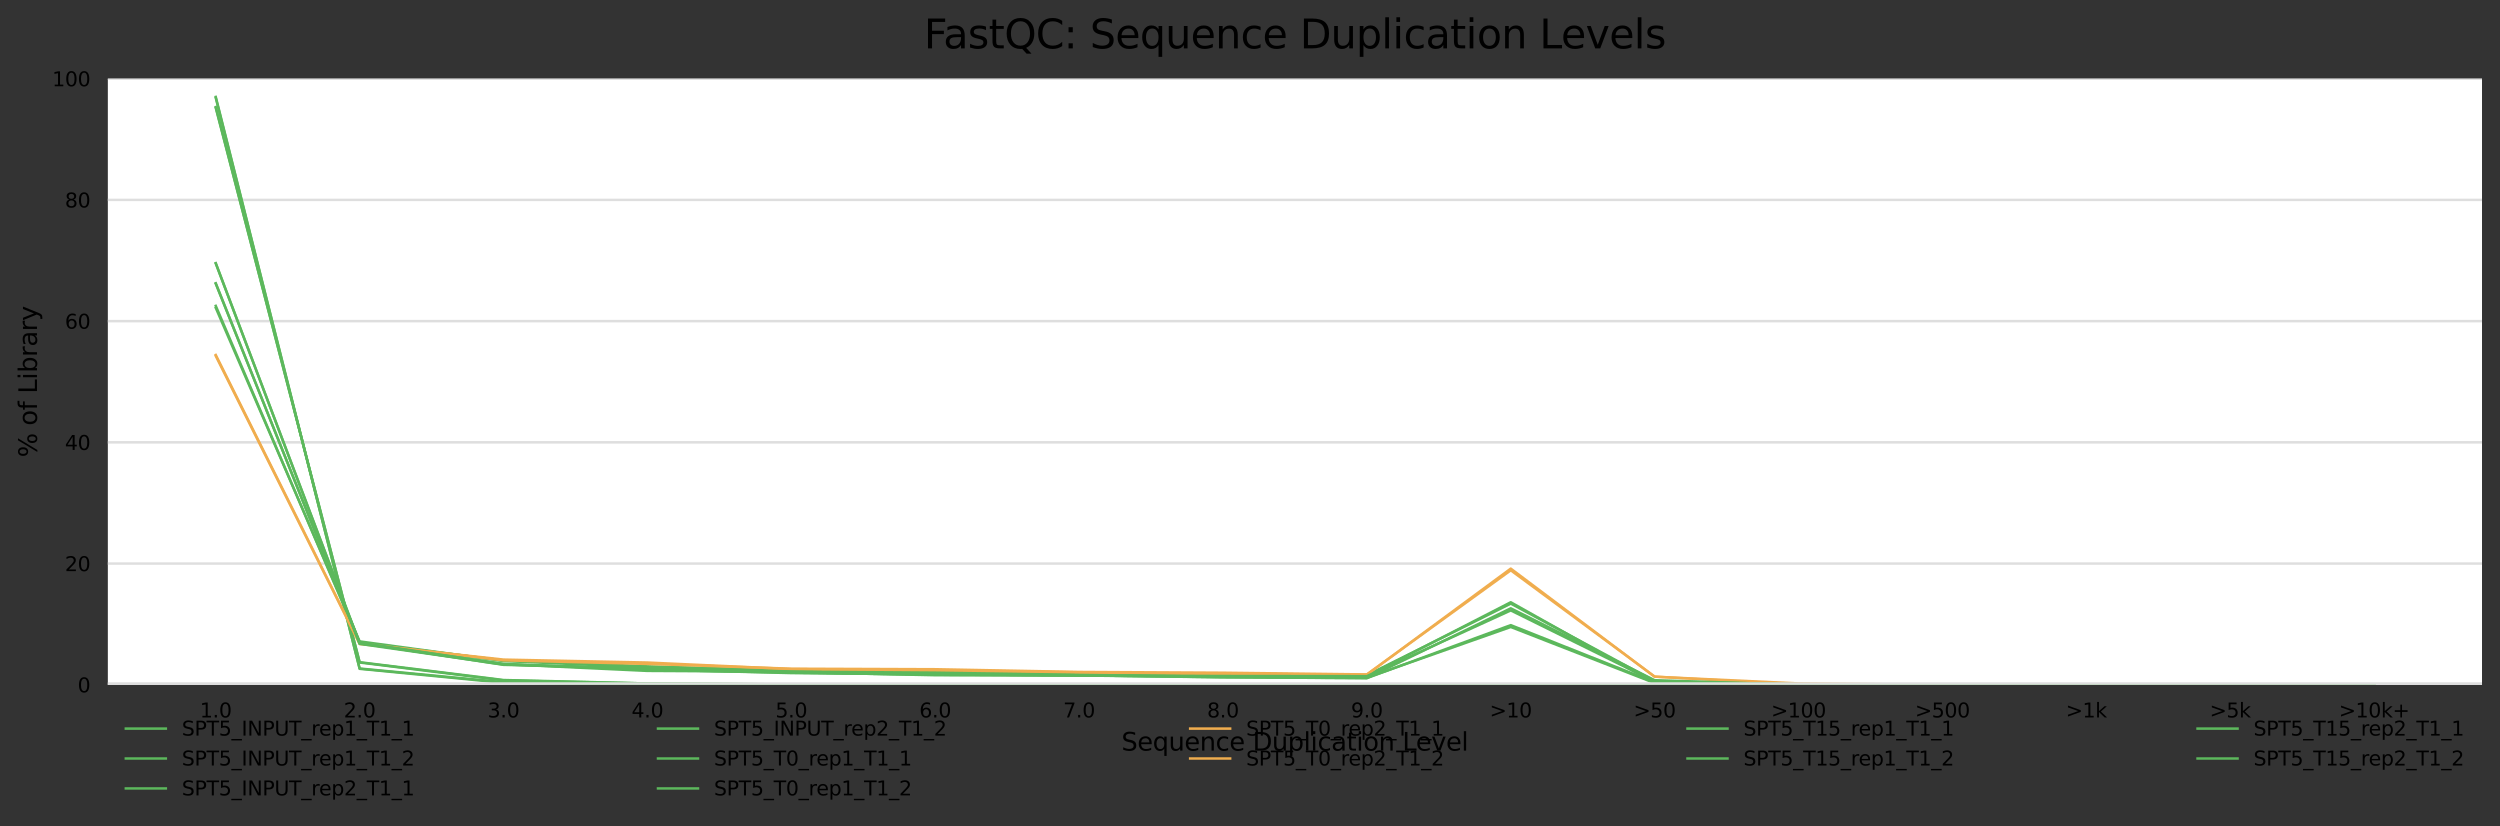 <?xml version="1.0" encoding="utf-8" standalone="no"?>
<!DOCTYPE svg PUBLIC "-//W3C//DTD SVG 1.1//EN"
  "http://www.w3.org/Graphics/SVG/1.1/DTD/svg11.dtd">
<svg xmlns:xlink="http://www.w3.org/1999/xlink" width="1000.278pt" height="330.542pt" viewBox="0 0 1000.278 330.542" xmlns="http://www.w3.org/2000/svg" version="1.1">
 <rect x="0" y="0" width="1000.278" height="330.542" fill="#333333" stroke="none"/>
 <defs>
  <style type="text/css">*{stroke-linejoin: round; stroke-linecap: butt}</style>
 </defs>
 <g id="figure_1">
  <g id="axes_1">
   <g id="patch_1">
    <path d="M 43.148 273.99 
L 993.078 273.99 
L 993.078 31.483 
L 43.148 31.483 
z
" style="fill: #ffffff"/>
   </g>
   <g id="matplotlib.axis_1">
    <g id="xtick_1">
     <g id="text_1">
      <!-- 1.0 -->
      <g transform="translate(79.966 287.069) scale(0.08 -0.08)">
       <defs>
        <path id="DejaVuSans-31" d="M 794 531 
L 1825 531 
L 1825 4091 
L 703 3866 
L 703 4441 
L 1819 4666 
L 2450 4666 
L 2450 531 
L 3481 531 
L 3481 0 
L 794 0 
L 794 531 
z
" transform="scale(0.016)"/>
        <path id="DejaVuSans-2e" d="M 684 794 
L 1344 794 
L 1344 0 
L 684 0 
L 684 794 
z
" transform="scale(0.016)"/>
        <path id="DejaVuSans-30" d="M 2034 4250 
Q 1547 4250 1301 3770 
Q 1056 3291 1056 2328 
Q 1056 1369 1301 889 
Q 1547 409 2034 409 
Q 2525 409 2770 889 
Q 3016 1369 3016 2328 
Q 3016 3291 2770 3770 
Q 2525 4250 2034 4250 
z
M 2034 4750 
Q 2819 4750 3233 4129 
Q 3647 3509 3647 2328 
Q 3647 1150 3233 529 
Q 2819 -91 2034 -91 
Q 1250 -91 836 529 
Q 422 1150 422 2328 
Q 422 3509 836 4129 
Q 1250 4750 2034 4750 
z
" transform="scale(0.016)"/>
       </defs>
       <use xlink:href="#DejaVuSans-31"/>
       <use xlink:href="#DejaVuSans-2e" x="63.623"/>
       <use xlink:href="#DejaVuSans-30" x="95.41"/>
      </g>
     </g>
    </g>
    <g id="xtick_2">
     <g id="text_2">
      <!-- 2.0 -->
      <g transform="translate(137.537 287.069) scale(0.08 -0.08)">
       <defs>
        <path id="DejaVuSans-32" d="M 1228 531 
L 3431 531 
L 3431 0 
L 469 0 
L 469 531 
Q 828 903 1448 1529 
Q 2069 2156 2228 2338 
Q 2531 2678 2651 2914 
Q 2772 3150 2772 3378 
Q 2772 3750 2511 3984 
Q 2250 4219 1831 4219 
Q 1534 4219 1204 4116 
Q 875 4013 500 3803 
L 500 4441 
Q 881 4594 1212 4672 
Q 1544 4750 1819 4750 
Q 2544 4750 2975 4387 
Q 3406 4025 3406 3419 
Q 3406 3131 3298 2873 
Q 3191 2616 2906 2266 
Q 2828 2175 2409 1742 
Q 1991 1309 1228 531 
z
" transform="scale(0.016)"/>
       </defs>
       <use xlink:href="#DejaVuSans-32"/>
       <use xlink:href="#DejaVuSans-2e" x="63.623"/>
       <use xlink:href="#DejaVuSans-30" x="95.41"/>
      </g>
     </g>
    </g>
    <g id="xtick_3">
     <g id="text_3">
      <!-- 3.0 -->
      <g transform="translate(195.109 287.069) scale(0.08 -0.08)">
       <defs>
        <path id="DejaVuSans-33" d="M 2597 2516 
Q 3050 2419 3304 2112 
Q 3559 1806 3559 1356 
Q 3559 666 3084 287 
Q 2609 -91 1734 -91 
Q 1441 -91 1130 -33 
Q 819 25 488 141 
L 488 750 
Q 750 597 1062 519 
Q 1375 441 1716 441 
Q 2309 441 2620 675 
Q 2931 909 2931 1356 
Q 2931 1769 2642 2001 
Q 2353 2234 1838 2234 
L 1294 2234 
L 1294 2753 
L 1863 2753 
Q 2328 2753 2575 2939 
Q 2822 3125 2822 3475 
Q 2822 3834 2567 4026 
Q 2313 4219 1838 4219 
Q 1578 4219 1281 4162 
Q 984 4106 628 3988 
L 628 4550 
Q 988 4650 1302 4700 
Q 1616 4750 1894 4750 
Q 2613 4750 3031 4423 
Q 3450 4097 3450 3541 
Q 3450 3153 3228 2886 
Q 3006 2619 2597 2516 
z
" transform="scale(0.016)"/>
       </defs>
       <use xlink:href="#DejaVuSans-33"/>
       <use xlink:href="#DejaVuSans-2e" x="63.623"/>
       <use xlink:href="#DejaVuSans-30" x="95.41"/>
      </g>
     </g>
    </g>
    <g id="xtick_4">
     <g id="text_4">
      <!-- 4.0 -->
      <g transform="translate(252.68 287.069) scale(0.08 -0.08)">
       <defs>
        <path id="DejaVuSans-34" d="M 2419 4116 
L 825 1625 
L 2419 1625 
L 2419 4116 
z
M 2253 4666 
L 3047 4666 
L 3047 1625 
L 3713 1625 
L 3713 1100 
L 3047 1100 
L 3047 0 
L 2419 0 
L 2419 1100 
L 313 1100 
L 313 1709 
L 2253 4666 
z
" transform="scale(0.016)"/>
       </defs>
       <use xlink:href="#DejaVuSans-34"/>
       <use xlink:href="#DejaVuSans-2e" x="63.623"/>
       <use xlink:href="#DejaVuSans-30" x="95.41"/>
      </g>
     </g>
    </g>
    <g id="xtick_5">
     <g id="text_5">
      <!-- 5.0 -->
      <g transform="translate(310.252 287.069) scale(0.08 -0.08)">
       <defs>
        <path id="DejaVuSans-35" d="M 691 4666 
L 3169 4666 
L 3169 4134 
L 1269 4134 
L 1269 2991 
Q 1406 3038 1543 3061 
Q 1681 3084 1819 3084 
Q 2600 3084 3056 2656 
Q 3513 2228 3513 1497 
Q 3513 744 3044 326 
Q 2575 -91 1722 -91 
Q 1428 -91 1123 -41 
Q 819 9 494 109 
L 494 744 
Q 775 591 1075 516 
Q 1375 441 1709 441 
Q 2250 441 2565 725 
Q 2881 1009 2881 1497 
Q 2881 1984 2565 2268 
Q 2250 2553 1709 2553 
Q 1456 2553 1204 2497 
Q 953 2441 691 2322 
L 691 4666 
z
" transform="scale(0.016)"/>
       </defs>
       <use xlink:href="#DejaVuSans-35"/>
       <use xlink:href="#DejaVuSans-2e" x="63.623"/>
       <use xlink:href="#DejaVuSans-30" x="95.41"/>
      </g>
     </g>
    </g>
    <g id="xtick_6">
     <g id="text_6">
      <!-- 6.0 -->
      <g transform="translate(367.823 287.069) scale(0.08 -0.08)">
       <defs>
        <path id="DejaVuSans-36" d="M 2113 2584 
Q 1688 2584 1439 2293 
Q 1191 2003 1191 1497 
Q 1191 994 1439 701 
Q 1688 409 2113 409 
Q 2538 409 2786 701 
Q 3034 994 3034 1497 
Q 3034 2003 2786 2293 
Q 2538 2584 2113 2584 
z
M 3366 4563 
L 3366 3988 
Q 3128 4100 2886 4159 
Q 2644 4219 2406 4219 
Q 1781 4219 1451 3797 
Q 1122 3375 1075 2522 
Q 1259 2794 1537 2939 
Q 1816 3084 2150 3084 
Q 2853 3084 3261 2657 
Q 3669 2231 3669 1497 
Q 3669 778 3244 343 
Q 2819 -91 2113 -91 
Q 1303 -91 875 529 
Q 447 1150 447 2328 
Q 447 3434 972 4092 
Q 1497 4750 2381 4750 
Q 2619 4750 2861 4703 
Q 3103 4656 3366 4563 
z
" transform="scale(0.016)"/>
       </defs>
       <use xlink:href="#DejaVuSans-36"/>
       <use xlink:href="#DejaVuSans-2e" x="63.623"/>
       <use xlink:href="#DejaVuSans-30" x="95.41"/>
      </g>
     </g>
    </g>
    <g id="xtick_7">
     <g id="text_7">
      <!-- 7.0 -->
      <g transform="translate(425.395 287.069) scale(0.08 -0.08)">
       <defs>
        <path id="DejaVuSans-37" d="M 525 4666 
L 3525 4666 
L 3525 4397 
L 1831 0 
L 1172 0 
L 2766 4134 
L 525 4134 
L 525 4666 
z
" transform="scale(0.016)"/>
       </defs>
       <use xlink:href="#DejaVuSans-37"/>
       <use xlink:href="#DejaVuSans-2e" x="63.623"/>
       <use xlink:href="#DejaVuSans-30" x="95.41"/>
      </g>
     </g>
    </g>
    <g id="xtick_8">
     <g id="text_8">
      <!-- 8.0 -->
      <g transform="translate(482.966 287.069) scale(0.08 -0.08)">
       <defs>
        <path id="DejaVuSans-38" d="M 2034 2216 
Q 1584 2216 1326 1975 
Q 1069 1734 1069 1313 
Q 1069 891 1326 650 
Q 1584 409 2034 409 
Q 2484 409 2743 651 
Q 3003 894 3003 1313 
Q 3003 1734 2745 1975 
Q 2488 2216 2034 2216 
z
M 1403 2484 
Q 997 2584 770 2862 
Q 544 3141 544 3541 
Q 544 4100 942 4425 
Q 1341 4750 2034 4750 
Q 2731 4750 3128 4425 
Q 3525 4100 3525 3541 
Q 3525 3141 3298 2862 
Q 3072 2584 2669 2484 
Q 3125 2378 3379 2068 
Q 3634 1759 3634 1313 
Q 3634 634 3220 271 
Q 2806 -91 2034 -91 
Q 1263 -91 848 271 
Q 434 634 434 1313 
Q 434 1759 690 2068 
Q 947 2378 1403 2484 
z
M 1172 3481 
Q 1172 3119 1398 2916 
Q 1625 2713 2034 2713 
Q 2441 2713 2670 2916 
Q 2900 3119 2900 3481 
Q 2900 3844 2670 4047 
Q 2441 4250 2034 4250 
Q 1625 4250 1398 4047 
Q 1172 3844 1172 3481 
z
" transform="scale(0.016)"/>
       </defs>
       <use xlink:href="#DejaVuSans-38"/>
       <use xlink:href="#DejaVuSans-2e" x="63.623"/>
       <use xlink:href="#DejaVuSans-30" x="95.41"/>
      </g>
     </g>
    </g>
    <g id="xtick_9">
     <g id="text_9">
      <!-- 9.0 -->
      <g transform="translate(540.538 287.069) scale(0.08 -0.08)">
       <defs>
        <path id="DejaVuSans-39" d="M 703 97 
L 703 672 
Q 941 559 1184 500 
Q 1428 441 1663 441 
Q 2288 441 2617 861 
Q 2947 1281 2994 2138 
Q 2813 1869 2534 1725 
Q 2256 1581 1919 1581 
Q 1219 1581 811 2004 
Q 403 2428 403 3163 
Q 403 3881 828 4315 
Q 1253 4750 1959 4750 
Q 2769 4750 3195 4129 
Q 3622 3509 3622 2328 
Q 3622 1225 3098 567 
Q 2575 -91 1691 -91 
Q 1453 -91 1209 -44 
Q 966 3 703 97 
z
M 1959 2075 
Q 2384 2075 2632 2365 
Q 2881 2656 2881 3163 
Q 2881 3666 2632 3958 
Q 2384 4250 1959 4250 
Q 1534 4250 1286 3958 
Q 1038 3666 1038 3163 
Q 1038 2656 1286 2365 
Q 1534 2075 1959 2075 
z
" transform="scale(0.016)"/>
       </defs>
       <use xlink:href="#DejaVuSans-39"/>
       <use xlink:href="#DejaVuSans-2e" x="63.623"/>
       <use xlink:href="#DejaVuSans-30" x="95.41"/>
      </g>
     </g>
    </g>
    <g id="xtick_10">
     <g id="text_10">
      <!-- &gt;10 -->
      <g transform="translate(596.029 287.069) scale(0.08 -0.08)">
       <defs>
        <path id="DejaVuSans-3e" d="M 678 3150 
L 678 3719 
L 4684 2266 
L 4684 1747 
L 678 294 
L 678 863 
L 3897 2003 
L 678 3150 
z
" transform="scale(0.016)"/>
       </defs>
       <use xlink:href="#DejaVuSans-3e"/>
       <use xlink:href="#DejaVuSans-31" x="83.789"/>
       <use xlink:href="#DejaVuSans-30" x="147.412"/>
      </g>
     </g>
    </g>
    <g id="xtick_11">
     <g id="text_11">
      <!-- &gt;50 -->
      <g transform="translate(653.6 287.069) scale(0.08 -0.08)">
       <use xlink:href="#DejaVuSans-3e"/>
       <use xlink:href="#DejaVuSans-35" x="83.789"/>
       <use xlink:href="#DejaVuSans-30" x="147.412"/>
      </g>
     </g>
    </g>
    <g id="xtick_12">
     <g id="text_12">
      <!-- &gt;100 -->
      <g transform="translate(708.627 287.069) scale(0.08 -0.08)">
       <use xlink:href="#DejaVuSans-3e"/>
       <use xlink:href="#DejaVuSans-31" x="83.789"/>
       <use xlink:href="#DejaVuSans-30" x="147.412"/>
       <use xlink:href="#DejaVuSans-30" x="211.035"/>
      </g>
     </g>
    </g>
    <g id="xtick_13">
     <g id="text_13">
      <!-- &gt;500 -->
      <g transform="translate(766.198 287.069) scale(0.08 -0.08)">
       <use xlink:href="#DejaVuSans-3e"/>
       <use xlink:href="#DejaVuSans-35" x="83.789"/>
       <use xlink:href="#DejaVuSans-30" x="147.412"/>
       <use xlink:href="#DejaVuSans-30" x="211.035"/>
      </g>
     </g>
    </g>
    <g id="xtick_14">
     <g id="text_14">
      <!-- &gt;1k -->
      <g transform="translate(826.543 287.069) scale(0.08 -0.08)">
       <defs>
        <path id="DejaVuSans-6b" d="M 581 4863 
L 1159 4863 
L 1159 1991 
L 2875 3500 
L 3609 3500 
L 1753 1863 
L 3688 0 
L 2938 0 
L 1159 1709 
L 1159 0 
L 581 0 
L 581 4863 
z
" transform="scale(0.016)"/>
       </defs>
       <use xlink:href="#DejaVuSans-3e"/>
       <use xlink:href="#DejaVuSans-31" x="83.789"/>
       <use xlink:href="#DejaVuSans-6b" x="147.412"/>
      </g>
     </g>
    </g>
    <g id="xtick_15">
     <g id="text_15">
      <!-- &gt;5k -->
      <g transform="translate(884.115 287.069) scale(0.08 -0.08)">
       <use xlink:href="#DejaVuSans-3e"/>
       <use xlink:href="#DejaVuSans-35" x="83.789"/>
       <use xlink:href="#DejaVuSans-6b" x="147.412"/>
      </g>
     </g>
    </g>
    <g id="xtick_16">
     <g id="text_16">
      <!-- &gt;10k+ -->
      <g transform="translate(935.789 287.069) scale(0.08 -0.08)">
       <defs>
        <path id="DejaVuSans-2b" d="M 2944 4013 
L 2944 2272 
L 4684 2272 
L 4684 1741 
L 2944 1741 
L 2944 0 
L 2419 0 
L 2419 1741 
L 678 1741 
L 678 2272 
L 2419 2272 
L 2419 4013 
L 2944 4013 
z
" transform="scale(0.016)"/>
       </defs>
       <use xlink:href="#DejaVuSans-3e"/>
       <use xlink:href="#DejaVuSans-31" x="83.789"/>
       <use xlink:href="#DejaVuSans-30" x="147.412"/>
       <use xlink:href="#DejaVuSans-6b" x="211.035"/>
       <use xlink:href="#DejaVuSans-2b" x="268.945"/>
      </g>
     </g>
    </g>
    <g id="text_17">
     <!-- Sequence Duplication Level -->
     <g transform="translate(448.708 300.331) scale(0.1 -0.1)">
      <defs>
       <path id="DejaVuSans-53" d="M 3425 4513 
L 3425 3897 
Q 3066 4069 2747 4153 
Q 2428 4238 2131 4238 
Q 1616 4238 1336 4038 
Q 1056 3838 1056 3469 
Q 1056 3159 1242 3001 
Q 1428 2844 1947 2747 
L 2328 2669 
Q 3034 2534 3370 2195 
Q 3706 1856 3706 1288 
Q 3706 609 3251 259 
Q 2797 -91 1919 -91 
Q 1588 -91 1214 -16 
Q 841 59 441 206 
L 441 856 
Q 825 641 1194 531 
Q 1563 422 1919 422 
Q 2459 422 2753 634 
Q 3047 847 3047 1241 
Q 3047 1584 2836 1778 
Q 2625 1972 2144 2069 
L 1759 2144 
Q 1053 2284 737 2584 
Q 422 2884 422 3419 
Q 422 4038 858 4394 
Q 1294 4750 2059 4750 
Q 2388 4750 2728 4690 
Q 3069 4631 3425 4513 
z
" transform="scale(0.016)"/>
       <path id="DejaVuSans-65" d="M 3597 1894 
L 3597 1613 
L 953 1613 
Q 991 1019 1311 708 
Q 1631 397 2203 397 
Q 2534 397 2845 478 
Q 3156 559 3463 722 
L 3463 178 
Q 3153 47 2828 -22 
Q 2503 -91 2169 -91 
Q 1331 -91 842 396 
Q 353 884 353 1716 
Q 353 2575 817 3079 
Q 1281 3584 2069 3584 
Q 2775 3584 3186 3129 
Q 3597 2675 3597 1894 
z
M 3022 2063 
Q 3016 2534 2758 2815 
Q 2500 3097 2075 3097 
Q 1594 3097 1305 2825 
Q 1016 2553 972 2059 
L 3022 2063 
z
" transform="scale(0.016)"/>
       <path id="DejaVuSans-71" d="M 947 1747 
Q 947 1113 1208 752 
Q 1469 391 1925 391 
Q 2381 391 2643 752 
Q 2906 1113 2906 1747 
Q 2906 2381 2643 2742 
Q 2381 3103 1925 3103 
Q 1469 3103 1208 2742 
Q 947 2381 947 1747 
z
M 2906 525 
Q 2725 213 2448 61 
Q 2172 -91 1784 -91 
Q 1150 -91 751 415 
Q 353 922 353 1747 
Q 353 2572 751 3078 
Q 1150 3584 1784 3584 
Q 2172 3584 2448 3432 
Q 2725 3281 2906 2969 
L 2906 3500 
L 3481 3500 
L 3481 -1331 
L 2906 -1331 
L 2906 525 
z
" transform="scale(0.016)"/>
       <path id="DejaVuSans-75" d="M 544 1381 
L 544 3500 
L 1119 3500 
L 1119 1403 
Q 1119 906 1312 657 
Q 1506 409 1894 409 
Q 2359 409 2629 706 
Q 2900 1003 2900 1516 
L 2900 3500 
L 3475 3500 
L 3475 0 
L 2900 0 
L 2900 538 
Q 2691 219 2414 64 
Q 2138 -91 1772 -91 
Q 1169 -91 856 284 
Q 544 659 544 1381 
z
M 1991 3584 
L 1991 3584 
z
" transform="scale(0.016)"/>
       <path id="DejaVuSans-6e" d="M 3513 2113 
L 3513 0 
L 2938 0 
L 2938 2094 
Q 2938 2591 2744 2837 
Q 2550 3084 2163 3084 
Q 1697 3084 1428 2787 
Q 1159 2491 1159 1978 
L 1159 0 
L 581 0 
L 581 3500 
L 1159 3500 
L 1159 2956 
Q 1366 3272 1645 3428 
Q 1925 3584 2291 3584 
Q 2894 3584 3203 3211 
Q 3513 2838 3513 2113 
z
" transform="scale(0.016)"/>
       <path id="DejaVuSans-63" d="M 3122 3366 
L 3122 2828 
Q 2878 2963 2633 3030 
Q 2388 3097 2138 3097 
Q 1578 3097 1268 2742 
Q 959 2388 959 1747 
Q 959 1106 1268 751 
Q 1578 397 2138 397 
Q 2388 397 2633 464 
Q 2878 531 3122 666 
L 3122 134 
Q 2881 22 2623 -34 
Q 2366 -91 2075 -91 
Q 1284 -91 818 406 
Q 353 903 353 1747 
Q 353 2603 823 3093 
Q 1294 3584 2113 3584 
Q 2378 3584 2631 3529 
Q 2884 3475 3122 3366 
z
" transform="scale(0.016)"/>
       <path id="DejaVuSans-20" transform="scale(0.016)"/>
       <path id="DejaVuSans-44" d="M 1259 4147 
L 1259 519 
L 2022 519 
Q 2988 519 3436 956 
Q 3884 1394 3884 2338 
Q 3884 3275 3436 3711 
Q 2988 4147 2022 4147 
L 1259 4147 
z
M 628 4666 
L 1925 4666 
Q 3281 4666 3915 4102 
Q 4550 3538 4550 2338 
Q 4550 1131 3912 565 
Q 3275 0 1925 0 
L 628 0 
L 628 4666 
z
" transform="scale(0.016)"/>
       <path id="DejaVuSans-70" d="M 1159 525 
L 1159 -1331 
L 581 -1331 
L 581 3500 
L 1159 3500 
L 1159 2969 
Q 1341 3281 1617 3432 
Q 1894 3584 2278 3584 
Q 2916 3584 3314 3078 
Q 3713 2572 3713 1747 
Q 3713 922 3314 415 
Q 2916 -91 2278 -91 
Q 1894 -91 1617 61 
Q 1341 213 1159 525 
z
M 3116 1747 
Q 3116 2381 2855 2742 
Q 2594 3103 2138 3103 
Q 1681 3103 1420 2742 
Q 1159 2381 1159 1747 
Q 1159 1113 1420 752 
Q 1681 391 2138 391 
Q 2594 391 2855 752 
Q 3116 1113 3116 1747 
z
" transform="scale(0.016)"/>
       <path id="DejaVuSans-6c" d="M 603 4863 
L 1178 4863 
L 1178 0 
L 603 0 
L 603 4863 
z
" transform="scale(0.016)"/>
       <path id="DejaVuSans-69" d="M 603 3500 
L 1178 3500 
L 1178 0 
L 603 0 
L 603 3500 
z
M 603 4863 
L 1178 4863 
L 1178 4134 
L 603 4134 
L 603 4863 
z
" transform="scale(0.016)"/>
       <path id="DejaVuSans-61" d="M 2194 1759 
Q 1497 1759 1228 1600 
Q 959 1441 959 1056 
Q 959 750 1161 570 
Q 1363 391 1709 391 
Q 2188 391 2477 730 
Q 2766 1069 2766 1631 
L 2766 1759 
L 2194 1759 
z
M 3341 1997 
L 3341 0 
L 2766 0 
L 2766 531 
Q 2569 213 2275 61 
Q 1981 -91 1556 -91 
Q 1019 -91 701 211 
Q 384 513 384 1019 
Q 384 1609 779 1909 
Q 1175 2209 1959 2209 
L 2766 2209 
L 2766 2266 
Q 2766 2663 2505 2880 
Q 2244 3097 1772 3097 
Q 1472 3097 1187 3025 
Q 903 2953 641 2809 
L 641 3341 
Q 956 3463 1253 3523 
Q 1550 3584 1831 3584 
Q 2591 3584 2966 3190 
Q 3341 2797 3341 1997 
z
" transform="scale(0.016)"/>
       <path id="DejaVuSans-74" d="M 1172 4494 
L 1172 3500 
L 2356 3500 
L 2356 3053 
L 1172 3053 
L 1172 1153 
Q 1172 725 1289 603 
Q 1406 481 1766 481 
L 2356 481 
L 2356 0 
L 1766 0 
Q 1100 0 847 248 
Q 594 497 594 1153 
L 594 3053 
L 172 3053 
L 172 3500 
L 594 3500 
L 594 4494 
L 1172 4494 
z
" transform="scale(0.016)"/>
       <path id="DejaVuSans-6f" d="M 1959 3097 
Q 1497 3097 1228 2736 
Q 959 2375 959 1747 
Q 959 1119 1226 758 
Q 1494 397 1959 397 
Q 2419 397 2687 759 
Q 2956 1122 2956 1747 
Q 2956 2369 2687 2733 
Q 2419 3097 1959 3097 
z
M 1959 3584 
Q 2709 3584 3137 3096 
Q 3566 2609 3566 1747 
Q 3566 888 3137 398 
Q 2709 -91 1959 -91 
Q 1206 -91 779 398 
Q 353 888 353 1747 
Q 353 2609 779 3096 
Q 1206 3584 1959 3584 
z
" transform="scale(0.016)"/>
       <path id="DejaVuSans-4c" d="M 628 4666 
L 1259 4666 
L 1259 531 
L 3531 531 
L 3531 0 
L 628 0 
L 628 4666 
z
" transform="scale(0.016)"/>
       <path id="DejaVuSans-76" d="M 191 3500 
L 800 3500 
L 1894 563 
L 2988 3500 
L 3597 3500 
L 2284 0 
L 1503 0 
L 191 3500 
z
" transform="scale(0.016)"/>
      </defs>
      <use xlink:href="#DejaVuSans-53"/>
      <use xlink:href="#DejaVuSans-65" x="63.477"/>
      <use xlink:href="#DejaVuSans-71" x="125"/>
      <use xlink:href="#DejaVuSans-75" x="188.477"/>
      <use xlink:href="#DejaVuSans-65" x="251.855"/>
      <use xlink:href="#DejaVuSans-6e" x="313.379"/>
      <use xlink:href="#DejaVuSans-63" x="376.758"/>
      <use xlink:href="#DejaVuSans-65" x="431.738"/>
      <use xlink:href="#DejaVuSans-20" x="493.262"/>
      <use xlink:href="#DejaVuSans-44" x="525.049"/>
      <use xlink:href="#DejaVuSans-75" x="602.051"/>
      <use xlink:href="#DejaVuSans-70" x="665.43"/>
      <use xlink:href="#DejaVuSans-6c" x="728.906"/>
      <use xlink:href="#DejaVuSans-69" x="756.689"/>
      <use xlink:href="#DejaVuSans-63" x="784.473"/>
      <use xlink:href="#DejaVuSans-61" x="839.453"/>
      <use xlink:href="#DejaVuSans-74" x="900.732"/>
      <use xlink:href="#DejaVuSans-69" x="939.941"/>
      <use xlink:href="#DejaVuSans-6f" x="967.725"/>
      <use xlink:href="#DejaVuSans-6e" x="1028.906"/>
      <use xlink:href="#DejaVuSans-20" x="1092.285"/>
      <use xlink:href="#DejaVuSans-4c" x="1124.072"/>
      <use xlink:href="#DejaVuSans-65" x="1178.035"/>
      <use xlink:href="#DejaVuSans-76" x="1239.559"/>
      <use xlink:href="#DejaVuSans-65" x="1298.738"/>
      <use xlink:href="#DejaVuSans-6c" x="1360.262"/>
     </g>
    </g>
   </g>
   <g id="matplotlib.axis_2">
    <g id="ytick_1">
     <g id="line2d_1">
      <path d="M 43.148 273.99 
L 993.078 273.99 
" clip-path="url(#pc87408300c)" style="fill: none; stroke: #dedede; stroke-linecap: square"/>
     </g>
     <g id="text_18">
      <!-- 0 -->
      <g transform="translate(31.058 277.029) scale(0.08 -0.08)">
       <use xlink:href="#DejaVuSans-30"/>
      </g>
     </g>
    </g>
    <g id="ytick_2">
     <g id="line2d_2">
      <path d="M 43.148 225.489 
L 993.078 225.489 
" clip-path="url(#pc87408300c)" style="fill: none; stroke: #dedede; stroke-linecap: square"/>
     </g>
     <g id="text_19">
      <!-- 20 -->
      <g transform="translate(25.968 228.528) scale(0.08 -0.08)">
       <use xlink:href="#DejaVuSans-32"/>
       <use xlink:href="#DejaVuSans-30" x="63.623"/>
      </g>
     </g>
    </g>
    <g id="ytick_3">
     <g id="line2d_3">
      <path d="M 43.148 176.987 
L 993.078 176.987 
" clip-path="url(#pc87408300c)" style="fill: none; stroke: #dedede; stroke-linecap: square"/>
     </g>
     <g id="text_20">
      <!-- 40 -->
      <g transform="translate(25.968 180.027) scale(0.08 -0.08)">
       <use xlink:href="#DejaVuSans-34"/>
       <use xlink:href="#DejaVuSans-30" x="63.623"/>
      </g>
     </g>
    </g>
    <g id="ytick_4">
     <g id="line2d_4">
      <path d="M 43.148 128.486 
L 993.078 128.486 
" clip-path="url(#pc87408300c)" style="fill: none; stroke: #dedede; stroke-linecap: square"/>
     </g>
     <g id="text_21">
      <!-- 60 -->
      <g transform="translate(25.968 131.525) scale(0.08 -0.08)">
       <use xlink:href="#DejaVuSans-36"/>
       <use xlink:href="#DejaVuSans-30" x="63.623"/>
      </g>
     </g>
    </g>
    <g id="ytick_5">
     <g id="line2d_5">
      <path d="M 43.148 79.984 
L 993.078 79.984 
" clip-path="url(#pc87408300c)" style="fill: none; stroke: #dedede; stroke-linecap: square"/>
     </g>
     <g id="text_22">
      <!-- 80 -->
      <g transform="translate(25.968 83.024) scale(0.08 -0.08)">
       <use xlink:href="#DejaVuSans-38"/>
       <use xlink:href="#DejaVuSans-30" x="63.623"/>
      </g>
     </g>
    </g>
    <g id="ytick_6">
     <g id="line2d_6">
      <path d="M 43.148 31.483 
L 993.078 31.483 
" clip-path="url(#pc87408300c)" style="fill: none; stroke: #dedede; stroke-linecap: square"/>
     </g>
     <g id="text_23">
      <!-- 100 -->
      <g transform="translate(20.878 34.522) scale(0.08 -0.08)">
       <use xlink:href="#DejaVuSans-31"/>
       <use xlink:href="#DejaVuSans-30" x="63.623"/>
       <use xlink:href="#DejaVuSans-30" x="127.246"/>
      </g>
     </g>
    </g>
    <g id="text_24">
     <!-- % of Library -->
     <g transform="translate(14.798 182.968) rotate(-90) scale(0.1 -0.1)">
      <defs>
       <path id="DejaVuSans-25" d="M 4653 2053 
Q 4381 2053 4226 1822 
Q 4072 1591 4072 1178 
Q 4072 772 4226 539 
Q 4381 306 4653 306 
Q 4919 306 5073 539 
Q 5228 772 5228 1178 
Q 5228 1588 5073 1820 
Q 4919 2053 4653 2053 
z
M 4653 2450 
Q 5147 2450 5437 2106 
Q 5728 1763 5728 1178 
Q 5728 594 5436 251 
Q 5144 -91 4653 -91 
Q 4153 -91 3862 251 
Q 3572 594 3572 1178 
Q 3572 1766 3864 2108 
Q 4156 2450 4653 2450 
z
M 1428 4353 
Q 1159 4353 1004 4120 
Q 850 3888 850 3481 
Q 850 3069 1003 2837 
Q 1156 2606 1428 2606 
Q 1700 2606 1854 2837 
Q 2009 3069 2009 3481 
Q 2009 3884 1853 4118 
Q 1697 4353 1428 4353 
z
M 4250 4750 
L 4750 4750 
L 1831 -91 
L 1331 -91 
L 4250 4750 
z
M 1428 4750 
Q 1922 4750 2215 4408 
Q 2509 4066 2509 3481 
Q 2509 2891 2217 2550 
Q 1925 2209 1428 2209 
Q 931 2209 642 2551 
Q 353 2894 353 3481 
Q 353 4063 643 4406 
Q 934 4750 1428 4750 
z
" transform="scale(0.016)"/>
       <path id="DejaVuSans-66" d="M 2375 4863 
L 2375 4384 
L 1825 4384 
Q 1516 4384 1395 4259 
Q 1275 4134 1275 3809 
L 1275 3500 
L 2222 3500 
L 2222 3053 
L 1275 3053 
L 1275 0 
L 697 0 
L 697 3053 
L 147 3053 
L 147 3500 
L 697 3500 
L 697 3744 
Q 697 4328 969 4595 
Q 1241 4863 1831 4863 
L 2375 4863 
z
" transform="scale(0.016)"/>
       <path id="DejaVuSans-62" d="M 3116 1747 
Q 3116 2381 2855 2742 
Q 2594 3103 2138 3103 
Q 1681 3103 1420 2742 
Q 1159 2381 1159 1747 
Q 1159 1113 1420 752 
Q 1681 391 2138 391 
Q 2594 391 2855 752 
Q 3116 1113 3116 1747 
z
M 1159 2969 
Q 1341 3281 1617 3432 
Q 1894 3584 2278 3584 
Q 2916 3584 3314 3078 
Q 3713 2572 3713 1747 
Q 3713 922 3314 415 
Q 2916 -91 2278 -91 
Q 1894 -91 1617 61 
Q 1341 213 1159 525 
L 1159 0 
L 581 0 
L 581 4863 
L 1159 4863 
L 1159 2969 
z
" transform="scale(0.016)"/>
       <path id="DejaVuSans-72" d="M 2631 2963 
Q 2534 3019 2420 3045 
Q 2306 3072 2169 3072 
Q 1681 3072 1420 2755 
Q 1159 2438 1159 1844 
L 1159 0 
L 581 0 
L 581 3500 
L 1159 3500 
L 1159 2956 
Q 1341 3275 1631 3429 
Q 1922 3584 2338 3584 
Q 2397 3584 2469 3576 
Q 2541 3569 2628 3553 
L 2631 2963 
z
" transform="scale(0.016)"/>
       <path id="DejaVuSans-79" d="M 2059 -325 
Q 1816 -950 1584 -1140 
Q 1353 -1331 966 -1331 
L 506 -1331 
L 506 -850 
L 844 -850 
Q 1081 -850 1212 -737 
Q 1344 -625 1503 -206 
L 1606 56 
L 191 3500 
L 800 3500 
L 1894 763 
L 2988 3500 
L 3597 3500 
L 2059 -325 
z
" transform="scale(0.016)"/>
      </defs>
      <use xlink:href="#DejaVuSans-25"/>
      <use xlink:href="#DejaVuSans-20" x="95.02"/>
      <use xlink:href="#DejaVuSans-6f" x="126.807"/>
      <use xlink:href="#DejaVuSans-66" x="187.988"/>
      <use xlink:href="#DejaVuSans-20" x="223.193"/>
      <use xlink:href="#DejaVuSans-4c" x="254.98"/>
      <use xlink:href="#DejaVuSans-69" x="310.693"/>
      <use xlink:href="#DejaVuSans-62" x="338.477"/>
      <use xlink:href="#DejaVuSans-72" x="401.953"/>
      <use xlink:href="#DejaVuSans-61" x="443.066"/>
      <use xlink:href="#DejaVuSans-72" x="504.346"/>
      <use xlink:href="#DejaVuSans-79" x="545.459"/>
     </g>
    </g>
   </g>
   <g id="line2d_7">
    <path d="M 86.327 43.15 
L 143.898 264.945 
L 201.47 272.084 
L 259.041 273.466 
L 316.613 273.832 
L 374.184 273.99 
L 431.756 273.956 
L 489.327 273.99 
L 546.899 273.99 
L 604.47 273.99 
L 662.042 273.99 
L 719.613 273.99 
L 777.185 273.99 
L 834.756 273.99 
L 892.328 273.99 
L 949.899 273.99 
" clip-path="url(#pc87408300c)" style="fill: none; stroke: #5cb85c; stroke-linecap: square"/>
   </g>
   <g id="line2d_8">
    <path d="M 86.327 42.839 
L 143.898 265.085 
L 201.47 272.237 
L 259.041 273.457 
L 316.613 273.857 
L 374.184 273.976 
L 431.756 273.973 
L 489.327 273.99 
L 546.899 273.99 
L 604.47 273.99 
L 662.042 273.99 
L 719.613 273.99 
L 777.185 273.99 
L 834.756 273.99 
L 892.328 273.99 
L 949.899 273.99 
" clip-path="url(#pc87408300c)" style="fill: none; stroke: #5cb85c; stroke-linecap: square"/>
   </g>
   <g id="line2d_9">
    <path d="M 86.327 39.149 
L 143.898 267.471 
L 201.47 272.964 
L 259.041 273.893 
L 316.613 273.966 
L 374.184 273.99 
L 431.756 273.99 
L 489.327 273.99 
L 546.899 273.99 
L 604.47 273.99 
L 662.042 273.99 
L 719.613 273.99 
L 777.185 273.99 
L 834.756 273.99 
L 892.328 273.99 
L 949.899 273.99 
" clip-path="url(#pc87408300c)" style="fill: none; stroke: #5cb85c; stroke-linecap: square"/>
   </g>
   <g id="line2d_10">
    <path d="M 86.327 38.768 
L 143.898 267.607 
L 201.47 273.204 
L 259.041 273.874 
L 316.613 273.99 
L 374.184 273.99 
L 431.756 273.99 
L 489.327 273.99 
L 546.899 273.99 
L 604.47 273.99 
L 662.042 273.99 
L 719.613 273.99 
L 777.185 273.99 
L 834.756 273.99 
L 892.328 273.99 
L 949.899 273.99 
" clip-path="url(#pc87408300c)" style="fill: none; stroke: #5cb85c; stroke-linecap: square"/>
   </g>
   <g id="line2d_11">
    <path d="M 86.327 122.37 
L 143.898 257.179 
L 201.47 264.256 
L 259.041 266.598 
L 316.613 268.34 
L 374.184 268.519 
L 431.756 269.729 
L 489.327 269.625 
L 546.899 270.52 
L 604.47 240.963 
L 662.042 273.284 
L 719.613 273.99 
L 777.185 273.99 
L 834.756 273.99 
L 892.328 273.99 
L 949.899 273.99 
" clip-path="url(#pc87408300c)" style="fill: none; stroke: #5cb85c; stroke-linecap: square"/>
   </g>
   <g id="line2d_12">
    <path d="M 86.327 123.17 
L 143.898 256.622 
L 201.47 264.489 
L 259.041 267.006 
L 316.613 267.915 
L 374.184 269.232 
L 431.756 269.407 
L 489.327 269.392 
L 546.899 270.149 
L 604.47 241.513 
L 662.042 272.489 
L 719.613 273.99 
L 777.185 273.99 
L 834.756 273.99 
L 892.328 273.99 
L 949.899 273.99 
" clip-path="url(#pc87408300c)" style="fill: none; stroke: #5cb85c; stroke-linecap: square"/>
   </g>
   <g id="line2d_13">
    <path d="M 86.327 142.013 
L 143.898 257.441 
L 201.47 264.205 
L 259.041 265.648 
L 316.613 267.551 
L 374.184 267.762 
L 431.756 268.846 
L 489.327 269.159 
L 546.899 269.843 
L 604.47 228.193 
L 662.042 270.721 
L 719.613 273.99 
L 777.185 273.99 
L 834.756 273.99 
L 892.328 273.99 
L 949.899 273.99 
" clip-path="url(#pc87408300c)" style="fill: none; stroke: #f0ad4e; stroke-linecap: square"/>
   </g>
   <g id="line2d_14">
    <path d="M 86.327 142.418 
L 143.898 257.674 
L 201.47 263.907 
L 259.041 265.085 
L 316.613 267.709 
L 374.184 268.141 
L 431.756 268.999 
L 489.327 269.8 
L 546.899 269.93 
L 604.47 227.504 
L 662.042 270.755 
L 719.613 273.452 
L 777.185 273.99 
L 834.756 273.99 
L 892.328 273.99 
L 949.899 273.99 
" clip-path="url(#pc87408300c)" style="fill: none; stroke: #f0ad4e; stroke-linecap: square"/>
   </g>
   <g id="line2d_15">
    <path d="M 86.327 113.312 
L 143.898 257.427 
L 201.47 265.609 
L 259.041 267.995 
L 316.613 269.14 
L 374.184 269.974 
L 431.756 270.221 
L 489.327 270.479 
L 546.899 270.542 
L 604.47 244.237 
L 662.042 272.695 
L 719.613 273.743 
L 777.185 273.99 
L 834.756 273.99 
L 892.328 273.99 
L 949.899 273.99 
" clip-path="url(#pc87408300c)" style="fill: none; stroke: #5cb85c; stroke-linecap: square"/>
   </g>
   <g id="line2d_16">
    <path d="M 86.327 113.521 
L 143.898 257.121 
L 201.47 265.74 
L 259.041 268.432 
L 316.613 268.752 
L 374.184 269.756 
L 431.756 270.188 
L 489.327 271.022 
L 546.899 271.306 
L 604.47 243.393 
L 662.042 272.154 
L 719.613 273.99 
L 777.185 273.99 
L 834.756 273.99 
L 892.328 273.99 
L 949.899 273.99 
" clip-path="url(#pc87408300c)" style="fill: none; stroke: #5cb85c; stroke-linecap: square"/>
   </g>
   <g id="line2d_17">
    <path d="M 86.327 105.414 
L 143.898 257.301 
L 201.47 266.016 
L 259.041 267.239 
L 316.613 268.946 
L 374.184 270.163 
L 431.756 270.289 
L 489.327 270.692 
L 546.899 271.153 
L 604.47 250.865 
L 662.042 273.306 
L 719.613 273.99 
L 777.185 273.99 
L 834.756 273.99 
L 892.328 273.99 
L 949.899 273.99 
" clip-path="url(#pc87408300c)" style="fill: none; stroke: #5cb85c; stroke-linecap: square"/>
   </g>
   <g id="line2d_18">
    <path d="M 86.327 105.271 
L 143.898 257.626 
L 201.47 265.885 
L 259.041 267.83 
L 316.613 269.31 
L 374.184 269.8 
L 431.756 270.272 
L 489.327 270.944 
L 546.899 271.327 
L 604.47 250.12 
L 662.042 272.998 
L 719.613 273.99 
L 777.185 273.99 
L 834.756 273.99 
L 892.328 273.99 
L 949.899 273.99 
" clip-path="url(#pc87408300c)" style="fill: none; stroke: #5cb85c; stroke-linecap: square"/>
   </g>
   <g id="line2d_19">
    <path d="M 43.148 273.99 
L 993.078 273.99 
" clip-path="url(#pc87408300c)" style="fill: none; stroke: #dedede; stroke-width: 2; stroke-linecap: square"/>
   </g>
   <g id="text_25">
    <!-- FastQC: Sequence Duplication Levels -->
    <g transform="translate(369.699 19.358) scale(0.16 -0.16)">
     <defs>
      <path id="DejaVuSans-46" d="M 628 4666 
L 3309 4666 
L 3309 4134 
L 1259 4134 
L 1259 2759 
L 3109 2759 
L 3109 2228 
L 1259 2228 
L 1259 0 
L 628 0 
L 628 4666 
z
" transform="scale(0.016)"/>
      <path id="DejaVuSans-73" d="M 2834 3397 
L 2834 2853 
Q 2591 2978 2328 3040 
Q 2066 3103 1784 3103 
Q 1356 3103 1142 2972 
Q 928 2841 928 2578 
Q 928 2378 1081 2264 
Q 1234 2150 1697 2047 
L 1894 2003 
Q 2506 1872 2764 1633 
Q 3022 1394 3022 966 
Q 3022 478 2636 193 
Q 2250 -91 1575 -91 
Q 1294 -91 989 -36 
Q 684 19 347 128 
L 347 722 
Q 666 556 975 473 
Q 1284 391 1588 391 
Q 1994 391 2212 530 
Q 2431 669 2431 922 
Q 2431 1156 2273 1281 
Q 2116 1406 1581 1522 
L 1381 1569 
Q 847 1681 609 1914 
Q 372 2147 372 2553 
Q 372 3047 722 3315 
Q 1072 3584 1716 3584 
Q 2034 3584 2315 3537 
Q 2597 3491 2834 3397 
z
" transform="scale(0.016)"/>
      <path id="DejaVuSans-51" d="M 2522 4238 
Q 1834 4238 1429 3725 
Q 1025 3213 1025 2328 
Q 1025 1447 1429 934 
Q 1834 422 2522 422 
Q 3209 422 3611 934 
Q 4013 1447 4013 2328 
Q 4013 3213 3611 3725 
Q 3209 4238 2522 4238 
z
M 3406 84 
L 4238 -825 
L 3475 -825 
L 2784 -78 
Q 2681 -84 2626 -87 
Q 2572 -91 2522 -91 
Q 1538 -91 948 567 
Q 359 1225 359 2328 
Q 359 3434 948 4092 
Q 1538 4750 2522 4750 
Q 3503 4750 4090 4092 
Q 4678 3434 4678 2328 
Q 4678 1516 4351 937 
Q 4025 359 3406 84 
z
" transform="scale(0.016)"/>
      <path id="DejaVuSans-43" d="M 4122 4306 
L 4122 3641 
Q 3803 3938 3442 4084 
Q 3081 4231 2675 4231 
Q 1875 4231 1450 3742 
Q 1025 3253 1025 2328 
Q 1025 1406 1450 917 
Q 1875 428 2675 428 
Q 3081 428 3442 575 
Q 3803 722 4122 1019 
L 4122 359 
Q 3791 134 3420 21 
Q 3050 -91 2638 -91 
Q 1578 -91 968 557 
Q 359 1206 359 2328 
Q 359 3453 968 4101 
Q 1578 4750 2638 4750 
Q 3056 4750 3426 4639 
Q 3797 4528 4122 4306 
z
" transform="scale(0.016)"/>
      <path id="DejaVuSans-3a" d="M 750 794 
L 1409 794 
L 1409 0 
L 750 0 
L 750 794 
z
M 750 3309 
L 1409 3309 
L 1409 2516 
L 750 2516 
L 750 3309 
z
" transform="scale(0.016)"/>
     </defs>
     <use xlink:href="#DejaVuSans-46"/>
     <use xlink:href="#DejaVuSans-61" x="48.395"/>
     <use xlink:href="#DejaVuSans-73" x="109.674"/>
     <use xlink:href="#DejaVuSans-74" x="161.773"/>
     <use xlink:href="#DejaVuSans-51" x="200.982"/>
     <use xlink:href="#DejaVuSans-43" x="279.693"/>
     <use xlink:href="#DejaVuSans-3a" x="349.518"/>
     <use xlink:href="#DejaVuSans-20" x="383.209"/>
     <use xlink:href="#DejaVuSans-53" x="414.996"/>
     <use xlink:href="#DejaVuSans-65" x="478.473"/>
     <use xlink:href="#DejaVuSans-71" x="539.996"/>
     <use xlink:href="#DejaVuSans-75" x="603.473"/>
     <use xlink:href="#DejaVuSans-65" x="666.852"/>
     <use xlink:href="#DejaVuSans-6e" x="728.375"/>
     <use xlink:href="#DejaVuSans-63" x="791.754"/>
     <use xlink:href="#DejaVuSans-65" x="846.734"/>
     <use xlink:href="#DejaVuSans-20" x="908.258"/>
     <use xlink:href="#DejaVuSans-44" x="940.045"/>
     <use xlink:href="#DejaVuSans-75" x="1017.047"/>
     <use xlink:href="#DejaVuSans-70" x="1080.426"/>
     <use xlink:href="#DejaVuSans-6c" x="1143.902"/>
     <use xlink:href="#DejaVuSans-69" x="1171.686"/>
     <use xlink:href="#DejaVuSans-63" x="1199.469"/>
     <use xlink:href="#DejaVuSans-61" x="1254.449"/>
     <use xlink:href="#DejaVuSans-74" x="1315.729"/>
     <use xlink:href="#DejaVuSans-69" x="1354.938"/>
     <use xlink:href="#DejaVuSans-6f" x="1382.721"/>
     <use xlink:href="#DejaVuSans-6e" x="1443.902"/>
     <use xlink:href="#DejaVuSans-20" x="1507.281"/>
     <use xlink:href="#DejaVuSans-4c" x="1539.068"/>
     <use xlink:href="#DejaVuSans-65" x="1593.031"/>
     <use xlink:href="#DejaVuSans-76" x="1654.555"/>
     <use xlink:href="#DejaVuSans-65" x="1713.734"/>
     <use xlink:href="#DejaVuSans-6c" x="1775.258"/>
     <use xlink:href="#DejaVuSans-73" x="1803.041"/>
    </g>
   </g>
   <g id="legend_1">
    <g id="line2d_20">
     <path d="M 50.348 291.525 
L 58.348 291.525 
L 66.348 291.525 
" style="fill: none; stroke: #5cb85c; stroke-linecap: square"/>
    </g>
    <g id="text_26">
     <!-- SPT5_INPUT_rep1_T1_1 -->
     <g transform="translate(72.748 294.325) scale(0.08 -0.08)">
      <defs>
       <path id="DejaVuSans-50" d="M 1259 4147 
L 1259 2394 
L 2053 2394 
Q 2494 2394 2734 2622 
Q 2975 2850 2975 3272 
Q 2975 3691 2734 3919 
Q 2494 4147 2053 4147 
L 1259 4147 
z
M 628 4666 
L 2053 4666 
Q 2838 4666 3239 4311 
Q 3641 3956 3641 3272 
Q 3641 2581 3239 2228 
Q 2838 1875 2053 1875 
L 1259 1875 
L 1259 0 
L 628 0 
L 628 4666 
z
" transform="scale(0.016)"/>
       <path id="DejaVuSans-54" d="M -19 4666 
L 3928 4666 
L 3928 4134 
L 2272 4134 
L 2272 0 
L 1638 0 
L 1638 4134 
L -19 4134 
L -19 4666 
z
" transform="scale(0.016)"/>
       <path id="DejaVuSans-5f" d="M 3263 -1063 
L 3263 -1509 
L -63 -1509 
L -63 -1063 
L 3263 -1063 
z
" transform="scale(0.016)"/>
       <path id="DejaVuSans-49" d="M 628 4666 
L 1259 4666 
L 1259 0 
L 628 0 
L 628 4666 
z
" transform="scale(0.016)"/>
       <path id="DejaVuSans-4e" d="M 628 4666 
L 1478 4666 
L 3547 763 
L 3547 4666 
L 4159 4666 
L 4159 0 
L 3309 0 
L 1241 3903 
L 1241 0 
L 628 0 
L 628 4666 
z
" transform="scale(0.016)"/>
       <path id="DejaVuSans-55" d="M 556 4666 
L 1191 4666 
L 1191 1831 
Q 1191 1081 1462 751 
Q 1734 422 2344 422 
Q 2950 422 3222 751 
Q 3494 1081 3494 1831 
L 3494 4666 
L 4128 4666 
L 4128 1753 
Q 4128 841 3676 375 
Q 3225 -91 2344 -91 
Q 1459 -91 1007 375 
Q 556 841 556 1753 
L 556 4666 
z
" transform="scale(0.016)"/>
      </defs>
      <use xlink:href="#DejaVuSans-53"/>
      <use xlink:href="#DejaVuSans-50" x="63.477"/>
      <use xlink:href="#DejaVuSans-54" x="123.779"/>
      <use xlink:href="#DejaVuSans-35" x="184.863"/>
      <use xlink:href="#DejaVuSans-5f" x="248.486"/>
      <use xlink:href="#DejaVuSans-49" x="298.486"/>
      <use xlink:href="#DejaVuSans-4e" x="327.979"/>
      <use xlink:href="#DejaVuSans-50" x="402.783"/>
      <use xlink:href="#DejaVuSans-55" x="463.086"/>
      <use xlink:href="#DejaVuSans-54" x="536.279"/>
      <use xlink:href="#DejaVuSans-5f" x="597.363"/>
      <use xlink:href="#DejaVuSans-72" x="647.363"/>
      <use xlink:href="#DejaVuSans-65" x="686.227"/>
      <use xlink:href="#DejaVuSans-70" x="747.75"/>
      <use xlink:href="#DejaVuSans-31" x="811.227"/>
      <use xlink:href="#DejaVuSans-5f" x="874.85"/>
      <use xlink:href="#DejaVuSans-54" x="924.85"/>
      <use xlink:href="#DejaVuSans-31" x="985.934"/>
      <use xlink:href="#DejaVuSans-5f" x="1049.557"/>
      <use xlink:href="#DejaVuSans-31" x="1099.557"/>
     </g>
    </g>
    <g id="line2d_21">
     <path d="M 50.348 303.49 
L 58.348 303.49 
L 66.348 303.49 
" style="fill: none; stroke: #5cb85c; stroke-linecap: square"/>
    </g>
    <g id="text_27">
     <!-- SPT5_INPUT_rep1_T1_2 -->
     <g transform="translate(72.748 306.29) scale(0.08 -0.08)">
      <use xlink:href="#DejaVuSans-53"/>
      <use xlink:href="#DejaVuSans-50" x="63.477"/>
      <use xlink:href="#DejaVuSans-54" x="123.779"/>
      <use xlink:href="#DejaVuSans-35" x="184.863"/>
      <use xlink:href="#DejaVuSans-5f" x="248.486"/>
      <use xlink:href="#DejaVuSans-49" x="298.486"/>
      <use xlink:href="#DejaVuSans-4e" x="327.979"/>
      <use xlink:href="#DejaVuSans-50" x="402.783"/>
      <use xlink:href="#DejaVuSans-55" x="463.086"/>
      <use xlink:href="#DejaVuSans-54" x="536.279"/>
      <use xlink:href="#DejaVuSans-5f" x="597.363"/>
      <use xlink:href="#DejaVuSans-72" x="647.363"/>
      <use xlink:href="#DejaVuSans-65" x="686.227"/>
      <use xlink:href="#DejaVuSans-70" x="747.75"/>
      <use xlink:href="#DejaVuSans-31" x="811.227"/>
      <use xlink:href="#DejaVuSans-5f" x="874.85"/>
      <use xlink:href="#DejaVuSans-54" x="924.85"/>
      <use xlink:href="#DejaVuSans-31" x="985.934"/>
      <use xlink:href="#DejaVuSans-5f" x="1049.557"/>
      <use xlink:href="#DejaVuSans-32" x="1099.557"/>
     </g>
    </g>
    <g id="line2d_22">
     <path d="M 50.348 315.455 
L 58.348 315.455 
L 66.348 315.455 
" style="fill: none; stroke: #5cb85c; stroke-linecap: square"/>
    </g>
    <g id="text_28">
     <!-- SPT5_INPUT_rep2_T1_1 -->
     <g transform="translate(72.748 318.255) scale(0.08 -0.08)">
      <use xlink:href="#DejaVuSans-53"/>
      <use xlink:href="#DejaVuSans-50" x="63.477"/>
      <use xlink:href="#DejaVuSans-54" x="123.779"/>
      <use xlink:href="#DejaVuSans-35" x="184.863"/>
      <use xlink:href="#DejaVuSans-5f" x="248.486"/>
      <use xlink:href="#DejaVuSans-49" x="298.486"/>
      <use xlink:href="#DejaVuSans-4e" x="327.979"/>
      <use xlink:href="#DejaVuSans-50" x="402.783"/>
      <use xlink:href="#DejaVuSans-55" x="463.086"/>
      <use xlink:href="#DejaVuSans-54" x="536.279"/>
      <use xlink:href="#DejaVuSans-5f" x="597.363"/>
      <use xlink:href="#DejaVuSans-72" x="647.363"/>
      <use xlink:href="#DejaVuSans-65" x="686.227"/>
      <use xlink:href="#DejaVuSans-70" x="747.75"/>
      <use xlink:href="#DejaVuSans-32" x="811.227"/>
      <use xlink:href="#DejaVuSans-5f" x="874.85"/>
      <use xlink:href="#DejaVuSans-54" x="924.85"/>
      <use xlink:href="#DejaVuSans-31" x="985.934"/>
      <use xlink:href="#DejaVuSans-5f" x="1049.557"/>
      <use xlink:href="#DejaVuSans-31" x="1099.557"/>
     </g>
    </g>
    <g id="line2d_23">
     <path d="M 263.272 291.525 
L 271.272 291.525 
L 279.272 291.525 
" style="fill: none; stroke: #5cb85c; stroke-linecap: square"/>
    </g>
    <g id="text_29">
     <!-- SPT5_INPUT_rep2_T1_2 -->
     <g transform="translate(285.672 294.325) scale(0.08 -0.08)">
      <use xlink:href="#DejaVuSans-53"/>
      <use xlink:href="#DejaVuSans-50" x="63.477"/>
      <use xlink:href="#DejaVuSans-54" x="123.779"/>
      <use xlink:href="#DejaVuSans-35" x="184.863"/>
      <use xlink:href="#DejaVuSans-5f" x="248.486"/>
      <use xlink:href="#DejaVuSans-49" x="298.486"/>
      <use xlink:href="#DejaVuSans-4e" x="327.979"/>
      <use xlink:href="#DejaVuSans-50" x="402.783"/>
      <use xlink:href="#DejaVuSans-55" x="463.086"/>
      <use xlink:href="#DejaVuSans-54" x="536.279"/>
      <use xlink:href="#DejaVuSans-5f" x="597.363"/>
      <use xlink:href="#DejaVuSans-72" x="647.363"/>
      <use xlink:href="#DejaVuSans-65" x="686.227"/>
      <use xlink:href="#DejaVuSans-70" x="747.75"/>
      <use xlink:href="#DejaVuSans-32" x="811.227"/>
      <use xlink:href="#DejaVuSans-5f" x="874.85"/>
      <use xlink:href="#DejaVuSans-54" x="924.85"/>
      <use xlink:href="#DejaVuSans-31" x="985.934"/>
      <use xlink:href="#DejaVuSans-5f" x="1049.557"/>
      <use xlink:href="#DejaVuSans-32" x="1099.557"/>
     </g>
    </g>
    <g id="line2d_24">
     <path d="M 263.272 303.49 
L 271.272 303.49 
L 279.272 303.49 
" style="fill: none; stroke: #5cb85c; stroke-linecap: square"/>
    </g>
    <g id="text_30">
     <!-- SPT5_T0_rep1_T1_1 -->
     <g transform="translate(285.672 306.29) scale(0.08 -0.08)">
      <use xlink:href="#DejaVuSans-53"/>
      <use xlink:href="#DejaVuSans-50" x="63.477"/>
      <use xlink:href="#DejaVuSans-54" x="123.779"/>
      <use xlink:href="#DejaVuSans-35" x="184.863"/>
      <use xlink:href="#DejaVuSans-5f" x="248.486"/>
      <use xlink:href="#DejaVuSans-54" x="298.486"/>
      <use xlink:href="#DejaVuSans-30" x="359.57"/>
      <use xlink:href="#DejaVuSans-5f" x="423.193"/>
      <use xlink:href="#DejaVuSans-72" x="473.193"/>
      <use xlink:href="#DejaVuSans-65" x="512.057"/>
      <use xlink:href="#DejaVuSans-70" x="573.58"/>
      <use xlink:href="#DejaVuSans-31" x="637.057"/>
      <use xlink:href="#DejaVuSans-5f" x="700.68"/>
      <use xlink:href="#DejaVuSans-54" x="750.68"/>
      <use xlink:href="#DejaVuSans-31" x="811.764"/>
      <use xlink:href="#DejaVuSans-5f" x="875.387"/>
      <use xlink:href="#DejaVuSans-31" x="925.387"/>
     </g>
    </g>
    <g id="line2d_25">
     <path d="M 263.272 315.455 
L 271.272 315.455 
L 279.272 315.455 
" style="fill: none; stroke: #5cb85c; stroke-linecap: square"/>
    </g>
    <g id="text_31">
     <!-- SPT5_T0_rep1_T1_2 -->
     <g transform="translate(285.672 318.255) scale(0.08 -0.08)">
      <use xlink:href="#DejaVuSans-53"/>
      <use xlink:href="#DejaVuSans-50" x="63.477"/>
      <use xlink:href="#DejaVuSans-54" x="123.779"/>
      <use xlink:href="#DejaVuSans-35" x="184.863"/>
      <use xlink:href="#DejaVuSans-5f" x="248.486"/>
      <use xlink:href="#DejaVuSans-54" x="298.486"/>
      <use xlink:href="#DejaVuSans-30" x="359.57"/>
      <use xlink:href="#DejaVuSans-5f" x="423.193"/>
      <use xlink:href="#DejaVuSans-72" x="473.193"/>
      <use xlink:href="#DejaVuSans-65" x="512.057"/>
      <use xlink:href="#DejaVuSans-70" x="573.58"/>
      <use xlink:href="#DejaVuSans-31" x="637.057"/>
      <use xlink:href="#DejaVuSans-5f" x="700.68"/>
      <use xlink:href="#DejaVuSans-54" x="750.68"/>
      <use xlink:href="#DejaVuSans-31" x="811.764"/>
      <use xlink:href="#DejaVuSans-5f" x="875.387"/>
      <use xlink:href="#DejaVuSans-32" x="925.387"/>
     </g>
    </g>
    <g id="line2d_26">
     <path d="M 476.196 291.525 
L 484.196 291.525 
L 492.196 291.525 
" style="fill: none; stroke: #f0ad4e; stroke-linecap: square"/>
    </g>
    <g id="text_32">
     <!-- SPT5_T0_rep2_T1_1 -->
     <g transform="translate(498.596 294.325) scale(0.08 -0.08)">
      <use xlink:href="#DejaVuSans-53"/>
      <use xlink:href="#DejaVuSans-50" x="63.477"/>
      <use xlink:href="#DejaVuSans-54" x="123.779"/>
      <use xlink:href="#DejaVuSans-35" x="184.863"/>
      <use xlink:href="#DejaVuSans-5f" x="248.486"/>
      <use xlink:href="#DejaVuSans-54" x="298.486"/>
      <use xlink:href="#DejaVuSans-30" x="359.57"/>
      <use xlink:href="#DejaVuSans-5f" x="423.193"/>
      <use xlink:href="#DejaVuSans-72" x="473.193"/>
      <use xlink:href="#DejaVuSans-65" x="512.057"/>
      <use xlink:href="#DejaVuSans-70" x="573.58"/>
      <use xlink:href="#DejaVuSans-32" x="637.057"/>
      <use xlink:href="#DejaVuSans-5f" x="700.68"/>
      <use xlink:href="#DejaVuSans-54" x="750.68"/>
      <use xlink:href="#DejaVuSans-31" x="811.764"/>
      <use xlink:href="#DejaVuSans-5f" x="875.387"/>
      <use xlink:href="#DejaVuSans-31" x="925.387"/>
     </g>
    </g>
    <g id="line2d_27">
     <path d="M 476.196 303.49 
L 484.196 303.49 
L 492.196 303.49 
" style="fill: none; stroke: #f0ad4e; stroke-linecap: square"/>
    </g>
    <g id="text_33">
     <!-- SPT5_T0_rep2_T1_2 -->
     <g transform="translate(498.596 306.29) scale(0.08 -0.08)">
      <use xlink:href="#DejaVuSans-53"/>
      <use xlink:href="#DejaVuSans-50" x="63.477"/>
      <use xlink:href="#DejaVuSans-54" x="123.779"/>
      <use xlink:href="#DejaVuSans-35" x="184.863"/>
      <use xlink:href="#DejaVuSans-5f" x="248.486"/>
      <use xlink:href="#DejaVuSans-54" x="298.486"/>
      <use xlink:href="#DejaVuSans-30" x="359.57"/>
      <use xlink:href="#DejaVuSans-5f" x="423.193"/>
      <use xlink:href="#DejaVuSans-72" x="473.193"/>
      <use xlink:href="#DejaVuSans-65" x="512.057"/>
      <use xlink:href="#DejaVuSans-70" x="573.58"/>
      <use xlink:href="#DejaVuSans-32" x="637.057"/>
      <use xlink:href="#DejaVuSans-5f" x="700.68"/>
      <use xlink:href="#DejaVuSans-54" x="750.68"/>
      <use xlink:href="#DejaVuSans-31" x="811.764"/>
      <use xlink:href="#DejaVuSans-5f" x="875.387"/>
      <use xlink:href="#DejaVuSans-32" x="925.387"/>
     </g>
    </g>
    <g id="line2d_28">
     <path d="M 675.187 291.525 
L 683.187 291.525 
L 691.187 291.525 
" style="fill: none; stroke: #5cb85c; stroke-linecap: square"/>
    </g>
    <g id="text_34">
     <!-- SPT5_T15_rep1_T1_1 -->
     <g transform="translate(697.587 294.325) scale(0.08 -0.08)">
      <use xlink:href="#DejaVuSans-53"/>
      <use xlink:href="#DejaVuSans-50" x="63.477"/>
      <use xlink:href="#DejaVuSans-54" x="123.779"/>
      <use xlink:href="#DejaVuSans-35" x="184.863"/>
      <use xlink:href="#DejaVuSans-5f" x="248.486"/>
      <use xlink:href="#DejaVuSans-54" x="298.486"/>
      <use xlink:href="#DejaVuSans-31" x="359.57"/>
      <use xlink:href="#DejaVuSans-35" x="423.193"/>
      <use xlink:href="#DejaVuSans-5f" x="486.816"/>
      <use xlink:href="#DejaVuSans-72" x="536.816"/>
      <use xlink:href="#DejaVuSans-65" x="575.68"/>
      <use xlink:href="#DejaVuSans-70" x="637.203"/>
      <use xlink:href="#DejaVuSans-31" x="700.68"/>
      <use xlink:href="#DejaVuSans-5f" x="764.303"/>
      <use xlink:href="#DejaVuSans-54" x="814.303"/>
      <use xlink:href="#DejaVuSans-31" x="875.387"/>
      <use xlink:href="#DejaVuSans-5f" x="939.01"/>
      <use xlink:href="#DejaVuSans-31" x="989.01"/>
     </g>
    </g>
    <g id="line2d_29">
     <path d="M 675.187 303.49 
L 683.187 303.49 
L 691.187 303.49 
" style="fill: none; stroke: #5cb85c; stroke-linecap: square"/>
    </g>
    <g id="text_35">
     <!-- SPT5_T15_rep1_T1_2 -->
     <g transform="translate(697.587 306.29) scale(0.08 -0.08)">
      <use xlink:href="#DejaVuSans-53"/>
      <use xlink:href="#DejaVuSans-50" x="63.477"/>
      <use xlink:href="#DejaVuSans-54" x="123.779"/>
      <use xlink:href="#DejaVuSans-35" x="184.863"/>
      <use xlink:href="#DejaVuSans-5f" x="248.486"/>
      <use xlink:href="#DejaVuSans-54" x="298.486"/>
      <use xlink:href="#DejaVuSans-31" x="359.57"/>
      <use xlink:href="#DejaVuSans-35" x="423.193"/>
      <use xlink:href="#DejaVuSans-5f" x="486.816"/>
      <use xlink:href="#DejaVuSans-72" x="536.816"/>
      <use xlink:href="#DejaVuSans-65" x="575.68"/>
      <use xlink:href="#DejaVuSans-70" x="637.203"/>
      <use xlink:href="#DejaVuSans-31" x="700.68"/>
      <use xlink:href="#DejaVuSans-5f" x="764.303"/>
      <use xlink:href="#DejaVuSans-54" x="814.303"/>
      <use xlink:href="#DejaVuSans-31" x="875.387"/>
      <use xlink:href="#DejaVuSans-5f" x="939.01"/>
      <use xlink:href="#DejaVuSans-32" x="989.01"/>
     </g>
    </g>
    <g id="line2d_30">
     <path d="M 879.267 291.525 
L 887.267 291.525 
L 895.267 291.525 
" style="fill: none; stroke: #5cb85c; stroke-linecap: square"/>
    </g>
    <g id="text_36">
     <!-- SPT5_T15_rep2_T1_1 -->
     <g transform="translate(901.667 294.325) scale(0.08 -0.08)">
      <use xlink:href="#DejaVuSans-53"/>
      <use xlink:href="#DejaVuSans-50" x="63.477"/>
      <use xlink:href="#DejaVuSans-54" x="123.779"/>
      <use xlink:href="#DejaVuSans-35" x="184.863"/>
      <use xlink:href="#DejaVuSans-5f" x="248.486"/>
      <use xlink:href="#DejaVuSans-54" x="298.486"/>
      <use xlink:href="#DejaVuSans-31" x="359.57"/>
      <use xlink:href="#DejaVuSans-35" x="423.193"/>
      <use xlink:href="#DejaVuSans-5f" x="486.816"/>
      <use xlink:href="#DejaVuSans-72" x="536.816"/>
      <use xlink:href="#DejaVuSans-65" x="575.68"/>
      <use xlink:href="#DejaVuSans-70" x="637.203"/>
      <use xlink:href="#DejaVuSans-32" x="700.68"/>
      <use xlink:href="#DejaVuSans-5f" x="764.303"/>
      <use xlink:href="#DejaVuSans-54" x="814.303"/>
      <use xlink:href="#DejaVuSans-31" x="875.387"/>
      <use xlink:href="#DejaVuSans-5f" x="939.01"/>
      <use xlink:href="#DejaVuSans-31" x="989.01"/>
     </g>
    </g>
    <g id="line2d_31">
     <path d="M 879.267 303.49 
L 887.267 303.49 
L 895.267 303.49 
" style="fill: none; stroke: #5cb85c; stroke-linecap: square"/>
    </g>
    <g id="text_37">
     <!-- SPT5_T15_rep2_T1_2 -->
     <g transform="translate(901.667 306.29) scale(0.08 -0.08)">
      <use xlink:href="#DejaVuSans-53"/>
      <use xlink:href="#DejaVuSans-50" x="63.477"/>
      <use xlink:href="#DejaVuSans-54" x="123.779"/>
      <use xlink:href="#DejaVuSans-35" x="184.863"/>
      <use xlink:href="#DejaVuSans-5f" x="248.486"/>
      <use xlink:href="#DejaVuSans-54" x="298.486"/>
      <use xlink:href="#DejaVuSans-31" x="359.57"/>
      <use xlink:href="#DejaVuSans-35" x="423.193"/>
      <use xlink:href="#DejaVuSans-5f" x="486.816"/>
      <use xlink:href="#DejaVuSans-72" x="536.816"/>
      <use xlink:href="#DejaVuSans-65" x="575.68"/>
      <use xlink:href="#DejaVuSans-70" x="637.203"/>
      <use xlink:href="#DejaVuSans-32" x="700.68"/>
      <use xlink:href="#DejaVuSans-5f" x="764.303"/>
      <use xlink:href="#DejaVuSans-54" x="814.303"/>
      <use xlink:href="#DejaVuSans-31" x="875.387"/>
      <use xlink:href="#DejaVuSans-5f" x="939.01"/>
      <use xlink:href="#DejaVuSans-32" x="989.01"/>
     </g>
    </g>
   </g>
  </g>
 </g>
 <defs>
  <clipPath id="pc87408300c">
   <rect x="43.148" y="31.483" width="949.93" height="242.507"/>
  </clipPath>
 </defs>
</svg>
